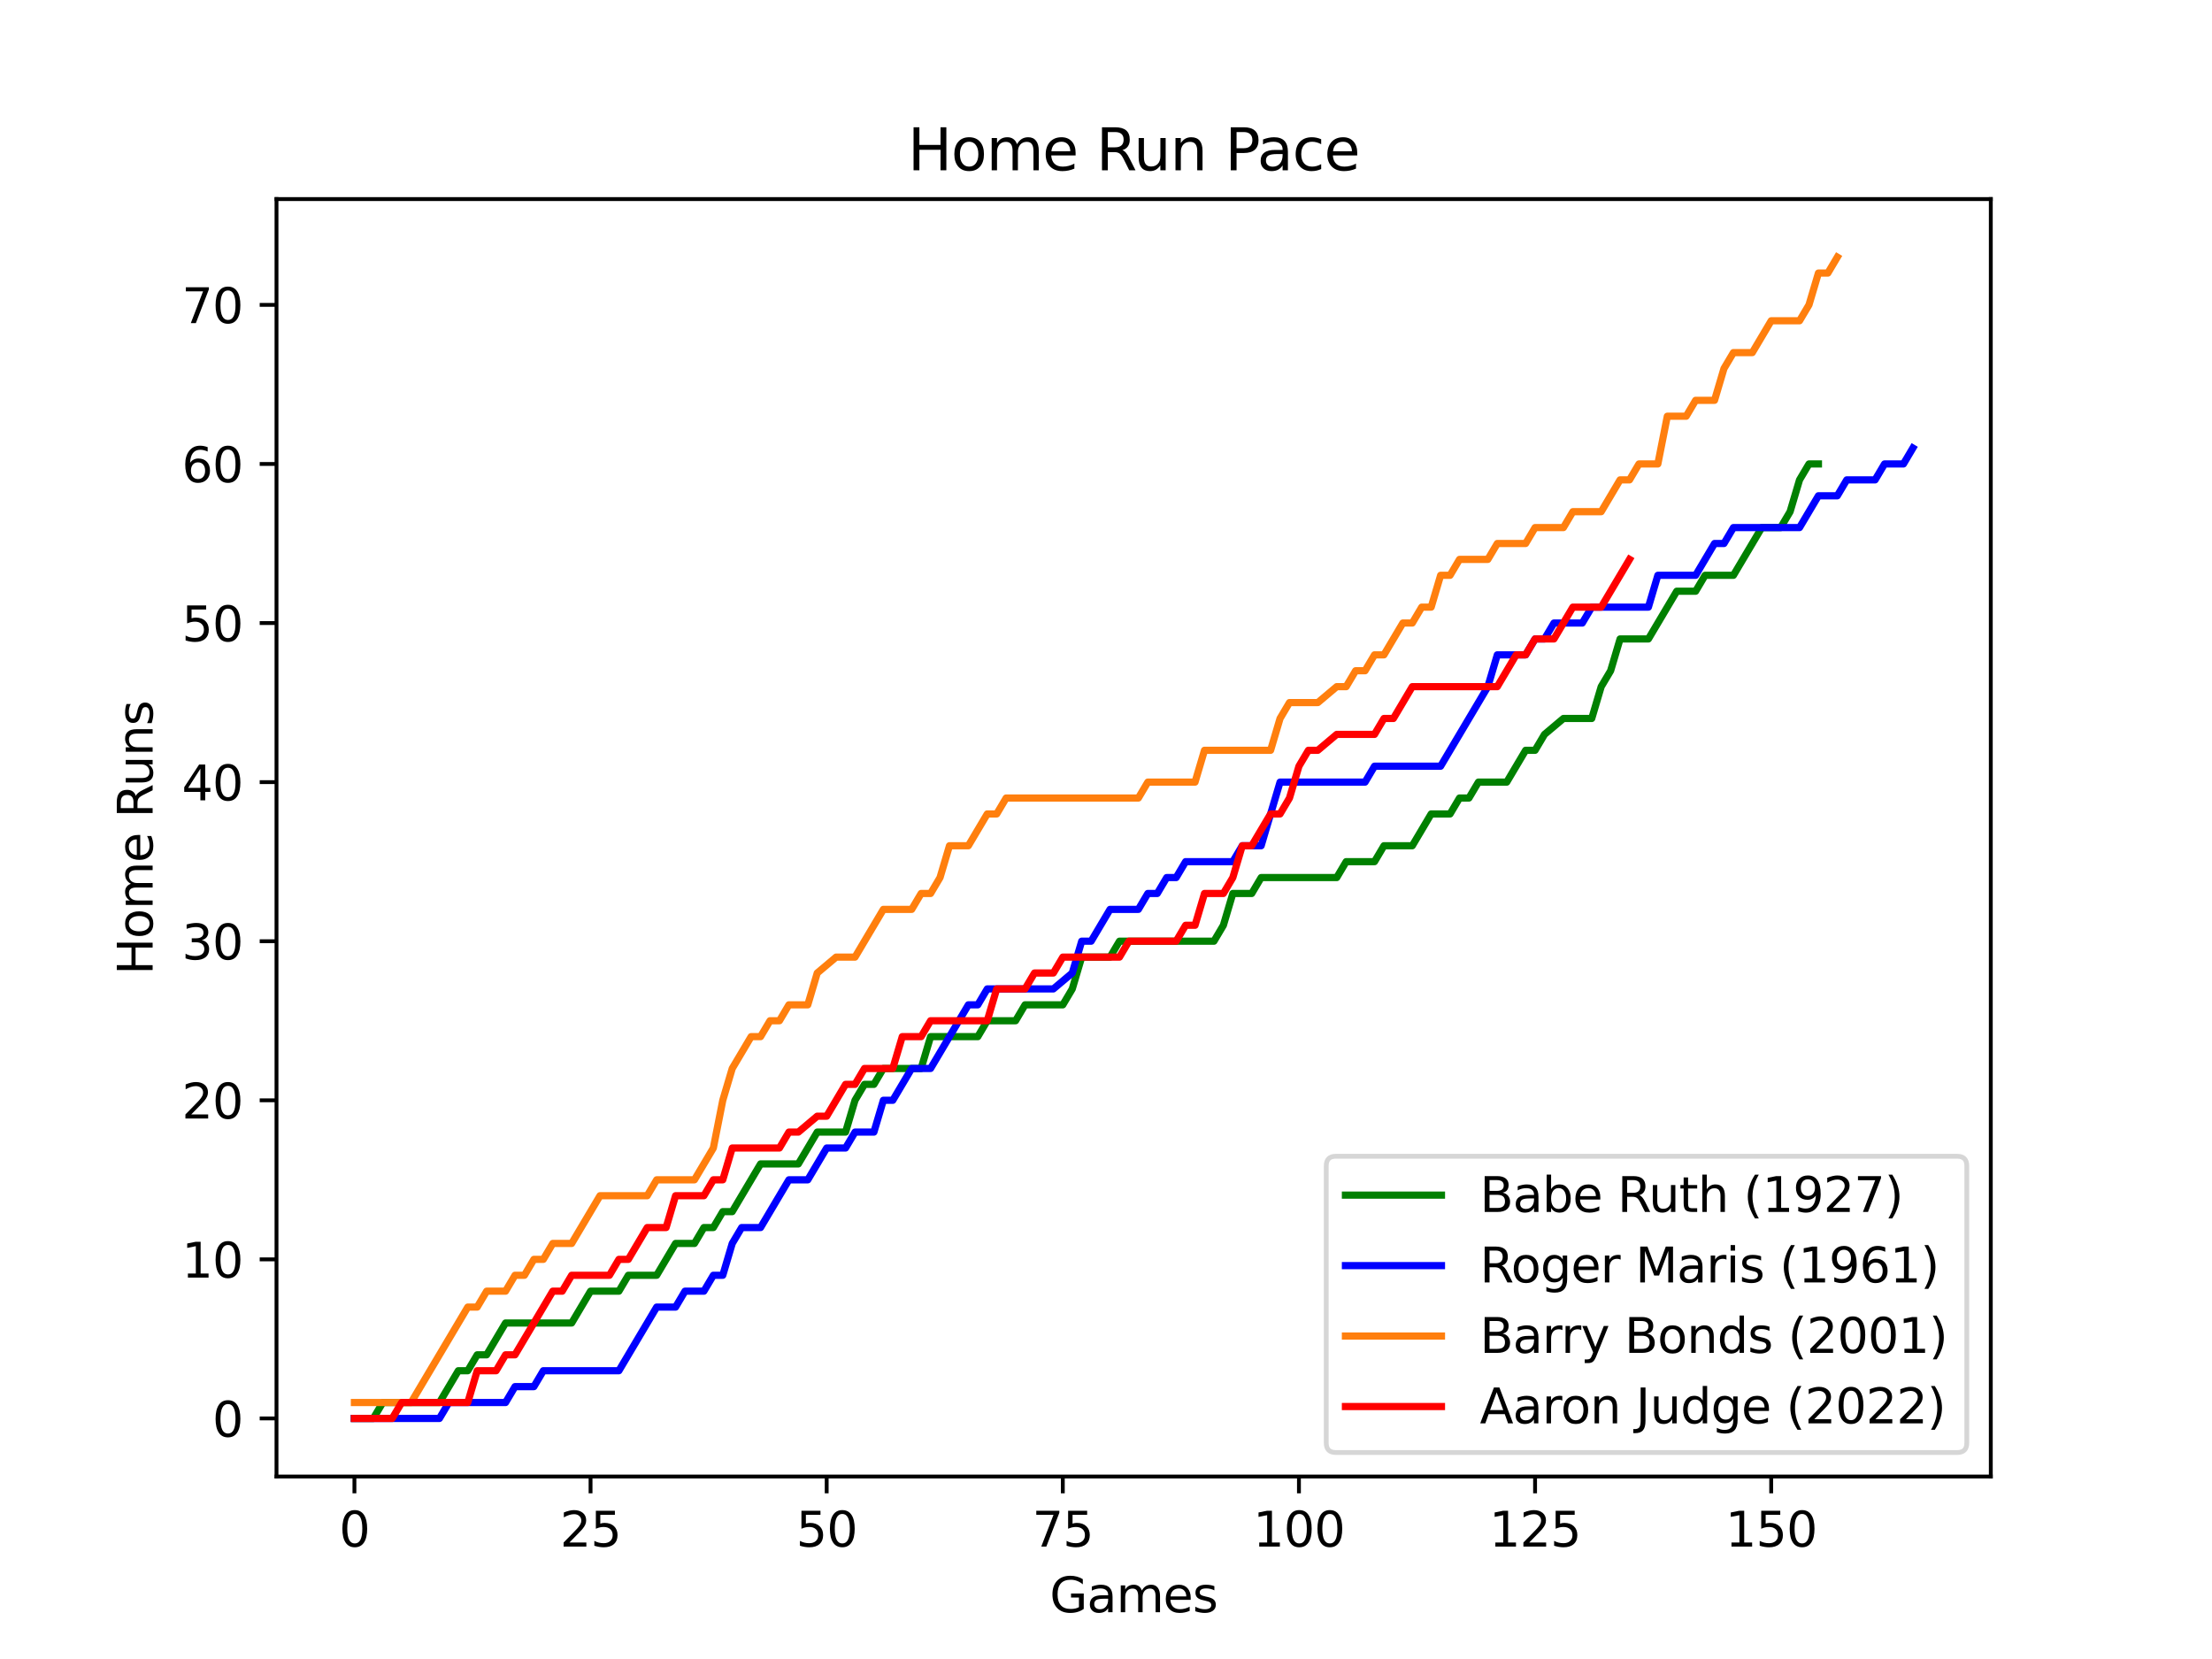 <?xml version="1.0" encoding="utf-8" standalone="no"?>
<!DOCTYPE svg PUBLIC "-//W3C//DTD SVG 1.1//EN"
  "http://www.w3.org/Graphics/SVG/1.1/DTD/svg11.dtd">
<svg xmlns:xlink="http://www.w3.org/1999/xlink" width="460.8pt" height="345.6pt" viewBox="0 0 460.8 345.6" xmlns="http://www.w3.org/2000/svg" version="1.1">
 <defs>
  <style type="text/css">*{stroke-linejoin: round; stroke-linecap: butt}</style>
 </defs>
 <g id="figure_1">
  <g id="patch_1">
   <path d="M 0 345.6 
L 460.8 345.6 
L 460.8 0 
L 0 0 
z
" style="fill: #ffffff"/>
  </g>
  <g id="axes_1">
   <g id="patch_2">
    <path d="M 57.6 307.584 
L 414.72 307.584 
L 414.72 41.472 
L 57.6 41.472 
z
" style="fill: #ffffff"/>
   </g>
   <g id="matplotlib.axis_1">
    <g id="xtick_1">
     <g id="line2d_1">
      <defs>
       <path id="m7ba1f30496" d="M 0 0 
L 0 3.5 
" style="stroke: #000000; stroke-width: 0.8"/>
      </defs>
      <g>
       <use xlink:href="#m7ba1f30496" x="73.833" y="307.584" style="stroke: #000000; stroke-width: 0.8"/>
      </g>
     </g>
     <g id="text_1">
      <!-- 0 -->
      <g transform="translate(70.651 322.182)scale(0.1 -0.1)">
       <defs>
        <path id="DejaVuSans-30" d="M 2034 4250 
Q 1547 4250 1301 3770 
Q 1056 3291 1056 2328 
Q 1056 1369 1301 889 
Q 1547 409 2034 409 
Q 2525 409 2770 889 
Q 3016 1369 3016 2328 
Q 3016 3291 2770 3770 
Q 2525 4250 2034 4250 
z
M 2034 4750 
Q 2819 4750 3233 4129 
Q 3647 3509 3647 2328 
Q 3647 1150 3233 529 
Q 2819 -91 2034 -91 
Q 1250 -91 836 529 
Q 422 1150 422 2328 
Q 422 3509 836 4129 
Q 1250 4750 2034 4750 
z
" transform="scale(0.016)"/>
       </defs>
       <use xlink:href="#DejaVuSans-30"/>
      </g>
     </g>
    </g>
    <g id="xtick_2">
     <g id="line2d_2">
      <g>
       <use xlink:href="#m7ba1f30496" x="123.023" y="307.584" style="stroke: #000000; stroke-width: 0.8"/>
      </g>
     </g>
     <g id="text_2">
      <!-- 25 -->
      <g transform="translate(116.66 322.182)scale(0.1 -0.1)">
       <defs>
        <path id="DejaVuSans-32" d="M 1228 531 
L 3431 531 
L 3431 0 
L 469 0 
L 469 531 
Q 828 903 1448 1529 
Q 2069 2156 2228 2338 
Q 2531 2678 2651 2914 
Q 2772 3150 2772 3378 
Q 2772 3750 2511 3984 
Q 2250 4219 1831 4219 
Q 1534 4219 1204 4116 
Q 875 4013 500 3803 
L 500 4441 
Q 881 4594 1212 4672 
Q 1544 4750 1819 4750 
Q 2544 4750 2975 4387 
Q 3406 4025 3406 3419 
Q 3406 3131 3298 2873 
Q 3191 2616 2906 2266 
Q 2828 2175 2409 1742 
Q 1991 1309 1228 531 
z
" transform="scale(0.016)"/>
        <path id="DejaVuSans-35" d="M 691 4666 
L 3169 4666 
L 3169 4134 
L 1269 4134 
L 1269 2991 
Q 1406 3038 1543 3061 
Q 1681 3084 1819 3084 
Q 2600 3084 3056 2656 
Q 3513 2228 3513 1497 
Q 3513 744 3044 326 
Q 2575 -91 1722 -91 
Q 1428 -91 1123 -41 
Q 819 9 494 109 
L 494 744 
Q 775 591 1075 516 
Q 1375 441 1709 441 
Q 2250 441 2565 725 
Q 2881 1009 2881 1497 
Q 2881 1984 2565 2268 
Q 2250 2553 1709 2553 
Q 1456 2553 1204 2497 
Q 953 2441 691 2322 
L 691 4666 
z
" transform="scale(0.016)"/>
       </defs>
       <use xlink:href="#DejaVuSans-32"/>
       <use xlink:href="#DejaVuSans-35" x="63.623"/>
      </g>
     </g>
    </g>
    <g id="xtick_3">
     <g id="line2d_3">
      <g>
       <use xlink:href="#m7ba1f30496" x="172.213" y="307.584" style="stroke: #000000; stroke-width: 0.8"/>
      </g>
     </g>
     <g id="text_3">
      <!-- 50 -->
      <g transform="translate(165.85 322.182)scale(0.1 -0.1)">
       <use xlink:href="#DejaVuSans-35"/>
       <use xlink:href="#DejaVuSans-30" x="63.623"/>
      </g>
     </g>
    </g>
    <g id="xtick_4">
     <g id="line2d_4">
      <g>
       <use xlink:href="#m7ba1f30496" x="221.403" y="307.584" style="stroke: #000000; stroke-width: 0.8"/>
      </g>
     </g>
     <g id="text_4">
      <!-- 75 -->
      <g transform="translate(215.04 322.182)scale(0.1 -0.1)">
       <defs>
        <path id="DejaVuSans-37" d="M 525 4666 
L 3525 4666 
L 3525 4397 
L 1831 0 
L 1172 0 
L 2766 4134 
L 525 4134 
L 525 4666 
z
" transform="scale(0.016)"/>
       </defs>
       <use xlink:href="#DejaVuSans-37"/>
       <use xlink:href="#DejaVuSans-35" x="63.623"/>
      </g>
     </g>
    </g>
    <g id="xtick_5">
     <g id="line2d_5">
      <g>
       <use xlink:href="#m7ba1f30496" x="270.593" y="307.584" style="stroke: #000000; stroke-width: 0.8"/>
      </g>
     </g>
     <g id="text_5">
      <!-- 100 -->
      <g transform="translate(261.049 322.182)scale(0.1 -0.1)">
       <defs>
        <path id="DejaVuSans-31" d="M 794 531 
L 1825 531 
L 1825 4091 
L 703 3866 
L 703 4441 
L 1819 4666 
L 2450 4666 
L 2450 531 
L 3481 531 
L 3481 0 
L 794 0 
L 794 531 
z
" transform="scale(0.016)"/>
       </defs>
       <use xlink:href="#DejaVuSans-31"/>
       <use xlink:href="#DejaVuSans-30" x="63.623"/>
       <use xlink:href="#DejaVuSans-30" x="127.246"/>
      </g>
     </g>
    </g>
    <g id="xtick_6">
     <g id="line2d_6">
      <g>
       <use xlink:href="#m7ba1f30496" x="319.783" y="307.584" style="stroke: #000000; stroke-width: 0.8"/>
      </g>
     </g>
     <g id="text_6">
      <!-- 125 -->
      <g transform="translate(310.239 322.182)scale(0.1 -0.1)">
       <use xlink:href="#DejaVuSans-31"/>
       <use xlink:href="#DejaVuSans-32" x="63.623"/>
       <use xlink:href="#DejaVuSans-35" x="127.246"/>
      </g>
     </g>
    </g>
    <g id="xtick_7">
     <g id="line2d_7">
      <g>
       <use xlink:href="#m7ba1f30496" x="368.973" y="307.584" style="stroke: #000000; stroke-width: 0.8"/>
      </g>
     </g>
     <g id="text_7">
      <!-- 150 -->
      <g transform="translate(359.429 322.182)scale(0.1 -0.1)">
       <use xlink:href="#DejaVuSans-31"/>
       <use xlink:href="#DejaVuSans-35" x="63.623"/>
       <use xlink:href="#DejaVuSans-30" x="127.246"/>
      </g>
     </g>
    </g>
    <g id="text_8">
     <!-- Games -->
     <g transform="translate(218.67 335.861)scale(0.1 -0.1)">
      <defs>
       <path id="DejaVuSans-47" d="M 3809 666 
L 3809 1919 
L 2778 1919 
L 2778 2438 
L 4434 2438 
L 4434 434 
Q 4069 175 3628 42 
Q 3188 -91 2688 -91 
Q 1594 -91 976 548 
Q 359 1188 359 2328 
Q 359 3472 976 4111 
Q 1594 4750 2688 4750 
Q 3144 4750 3555 4637 
Q 3966 4525 4313 4306 
L 4313 3634 
Q 3963 3931 3569 4081 
Q 3175 4231 2741 4231 
Q 1884 4231 1454 3753 
Q 1025 3275 1025 2328 
Q 1025 1384 1454 906 
Q 1884 428 2741 428 
Q 3075 428 3337 486 
Q 3600 544 3809 666 
z
" transform="scale(0.016)"/>
       <path id="DejaVuSans-61" d="M 2194 1759 
Q 1497 1759 1228 1600 
Q 959 1441 959 1056 
Q 959 750 1161 570 
Q 1363 391 1709 391 
Q 2188 391 2477 730 
Q 2766 1069 2766 1631 
L 2766 1759 
L 2194 1759 
z
M 3341 1997 
L 3341 0 
L 2766 0 
L 2766 531 
Q 2569 213 2275 61 
Q 1981 -91 1556 -91 
Q 1019 -91 701 211 
Q 384 513 384 1019 
Q 384 1609 779 1909 
Q 1175 2209 1959 2209 
L 2766 2209 
L 2766 2266 
Q 2766 2663 2505 2880 
Q 2244 3097 1772 3097 
Q 1472 3097 1187 3025 
Q 903 2953 641 2809 
L 641 3341 
Q 956 3463 1253 3523 
Q 1550 3584 1831 3584 
Q 2591 3584 2966 3190 
Q 3341 2797 3341 1997 
z
" transform="scale(0.016)"/>
       <path id="DejaVuSans-6d" d="M 3328 2828 
Q 3544 3216 3844 3400 
Q 4144 3584 4550 3584 
Q 5097 3584 5394 3201 
Q 5691 2819 5691 2113 
L 5691 0 
L 5113 0 
L 5113 2094 
Q 5113 2597 4934 2840 
Q 4756 3084 4391 3084 
Q 3944 3084 3684 2787 
Q 3425 2491 3425 1978 
L 3425 0 
L 2847 0 
L 2847 2094 
Q 2847 2600 2669 2842 
Q 2491 3084 2119 3084 
Q 1678 3084 1418 2786 
Q 1159 2488 1159 1978 
L 1159 0 
L 581 0 
L 581 3500 
L 1159 3500 
L 1159 2956 
Q 1356 3278 1631 3431 
Q 1906 3584 2284 3584 
Q 2666 3584 2933 3390 
Q 3200 3197 3328 2828 
z
" transform="scale(0.016)"/>
       <path id="DejaVuSans-65" d="M 3597 1894 
L 3597 1613 
L 953 1613 
Q 991 1019 1311 708 
Q 1631 397 2203 397 
Q 2534 397 2845 478 
Q 3156 559 3463 722 
L 3463 178 
Q 3153 47 2828 -22 
Q 2503 -91 2169 -91 
Q 1331 -91 842 396 
Q 353 884 353 1716 
Q 353 2575 817 3079 
Q 1281 3584 2069 3584 
Q 2775 3584 3186 3129 
Q 3597 2675 3597 1894 
z
M 3022 2063 
Q 3016 2534 2758 2815 
Q 2500 3097 2075 3097 
Q 1594 3097 1305 2825 
Q 1016 2553 972 2059 
L 3022 2063 
z
" transform="scale(0.016)"/>
       <path id="DejaVuSans-73" d="M 2834 3397 
L 2834 2853 
Q 2591 2978 2328 3040 
Q 2066 3103 1784 3103 
Q 1356 3103 1142 2972 
Q 928 2841 928 2578 
Q 928 2378 1081 2264 
Q 1234 2150 1697 2047 
L 1894 2003 
Q 2506 1872 2764 1633 
Q 3022 1394 3022 966 
Q 3022 478 2636 193 
Q 2250 -91 1575 -91 
Q 1294 -91 989 -36 
Q 684 19 347 128 
L 347 722 
Q 666 556 975 473 
Q 1284 391 1588 391 
Q 1994 391 2212 530 
Q 2431 669 2431 922 
Q 2431 1156 2273 1281 
Q 2116 1406 1581 1522 
L 1381 1569 
Q 847 1681 609 1914 
Q 372 2147 372 2553 
Q 372 3047 722 3315 
Q 1072 3584 1716 3584 
Q 2034 3584 2315 3537 
Q 2597 3491 2834 3397 
z
" transform="scale(0.016)"/>
      </defs>
      <use xlink:href="#DejaVuSans-47"/>
      <use xlink:href="#DejaVuSans-61" x="77.49"/>
      <use xlink:href="#DejaVuSans-6d" x="138.77"/>
      <use xlink:href="#DejaVuSans-65" x="236.182"/>
      <use xlink:href="#DejaVuSans-73" x="297.705"/>
     </g>
    </g>
   </g>
   <g id="matplotlib.axis_2">
    <g id="ytick_1">
     <g id="line2d_8">
      <defs>
       <path id="mb908c23b7a" d="M 0 0 
L -3.5 0 
" style="stroke: #000000; stroke-width: 0.8"/>
      </defs>
      <g>
       <use xlink:href="#mb908c23b7a" x="57.6" y="295.488" style="stroke: #000000; stroke-width: 0.8"/>
      </g>
     </g>
     <g id="text_9">
      <!-- 0 -->
      <g transform="translate(44.237 299.287)scale(0.1 -0.1)">
       <use xlink:href="#DejaVuSans-30"/>
      </g>
     </g>
    </g>
    <g id="ytick_2">
     <g id="line2d_9">
      <g>
       <use xlink:href="#mb908c23b7a" x="57.6" y="262.348" style="stroke: #000000; stroke-width: 0.8"/>
      </g>
     </g>
     <g id="text_10">
      <!-- 10 -->
      <g transform="translate(37.875 266.147)scale(0.1 -0.1)">
       <use xlink:href="#DejaVuSans-31"/>
       <use xlink:href="#DejaVuSans-30" x="63.623"/>
      </g>
     </g>
    </g>
    <g id="ytick_3">
     <g id="line2d_10">
      <g>
       <use xlink:href="#mb908c23b7a" x="57.6" y="229.209" style="stroke: #000000; stroke-width: 0.8"/>
      </g>
     </g>
     <g id="text_11">
      <!-- 20 -->
      <g transform="translate(37.875 233.008)scale(0.1 -0.1)">
       <use xlink:href="#DejaVuSans-32"/>
       <use xlink:href="#DejaVuSans-30" x="63.623"/>
      </g>
     </g>
    </g>
    <g id="ytick_4">
     <g id="line2d_11">
      <g>
       <use xlink:href="#mb908c23b7a" x="57.6" y="196.069" style="stroke: #000000; stroke-width: 0.8"/>
      </g>
     </g>
     <g id="text_12">
      <!-- 30 -->
      <g transform="translate(37.875 199.868)scale(0.1 -0.1)">
       <defs>
        <path id="DejaVuSans-33" d="M 2597 2516 
Q 3050 2419 3304 2112 
Q 3559 1806 3559 1356 
Q 3559 666 3084 287 
Q 2609 -91 1734 -91 
Q 1441 -91 1130 -33 
Q 819 25 488 141 
L 488 750 
Q 750 597 1062 519 
Q 1375 441 1716 441 
Q 2309 441 2620 675 
Q 2931 909 2931 1356 
Q 2931 1769 2642 2001 
Q 2353 2234 1838 2234 
L 1294 2234 
L 1294 2753 
L 1863 2753 
Q 2328 2753 2575 2939 
Q 2822 3125 2822 3475 
Q 2822 3834 2567 4026 
Q 2313 4219 1838 4219 
Q 1578 4219 1281 4162 
Q 984 4106 628 3988 
L 628 4550 
Q 988 4650 1302 4700 
Q 1616 4750 1894 4750 
Q 2613 4750 3031 4423 
Q 3450 4097 3450 3541 
Q 3450 3153 3228 2886 
Q 3006 2619 2597 2516 
z
" transform="scale(0.016)"/>
       </defs>
       <use xlink:href="#DejaVuSans-33"/>
       <use xlink:href="#DejaVuSans-30" x="63.623"/>
      </g>
     </g>
    </g>
    <g id="ytick_5">
     <g id="line2d_12">
      <g>
       <use xlink:href="#mb908c23b7a" x="57.6" y="162.929" style="stroke: #000000; stroke-width: 0.8"/>
      </g>
     </g>
     <g id="text_13">
      <!-- 40 -->
      <g transform="translate(37.875 166.728)scale(0.1 -0.1)">
       <defs>
        <path id="DejaVuSans-34" d="M 2419 4116 
L 825 1625 
L 2419 1625 
L 2419 4116 
z
M 2253 4666 
L 3047 4666 
L 3047 1625 
L 3713 1625 
L 3713 1100 
L 3047 1100 
L 3047 0 
L 2419 0 
L 2419 1100 
L 313 1100 
L 313 1709 
L 2253 4666 
z
" transform="scale(0.016)"/>
       </defs>
       <use xlink:href="#DejaVuSans-34"/>
       <use xlink:href="#DejaVuSans-30" x="63.623"/>
      </g>
     </g>
    </g>
    <g id="ytick_6">
     <g id="line2d_13">
      <g>
       <use xlink:href="#mb908c23b7a" x="57.6" y="129.789" style="stroke: #000000; stroke-width: 0.8"/>
      </g>
     </g>
     <g id="text_14">
      <!-- 50 -->
      <g transform="translate(37.875 133.589)scale(0.1 -0.1)">
       <use xlink:href="#DejaVuSans-35"/>
       <use xlink:href="#DejaVuSans-30" x="63.623"/>
      </g>
     </g>
    </g>
    <g id="ytick_7">
     <g id="line2d_14">
      <g>
       <use xlink:href="#mb908c23b7a" x="57.6" y="96.65" style="stroke: #000000; stroke-width: 0.8"/>
      </g>
     </g>
     <g id="text_15">
      <!-- 60 -->
      <g transform="translate(37.875 100.449)scale(0.1 -0.1)">
       <defs>
        <path id="DejaVuSans-36" d="M 2113 2584 
Q 1688 2584 1439 2293 
Q 1191 2003 1191 1497 
Q 1191 994 1439 701 
Q 1688 409 2113 409 
Q 2538 409 2786 701 
Q 3034 994 3034 1497 
Q 3034 2003 2786 2293 
Q 2538 2584 2113 2584 
z
M 3366 4563 
L 3366 3988 
Q 3128 4100 2886 4159 
Q 2644 4219 2406 4219 
Q 1781 4219 1451 3797 
Q 1122 3375 1075 2522 
Q 1259 2794 1537 2939 
Q 1816 3084 2150 3084 
Q 2853 3084 3261 2657 
Q 3669 2231 3669 1497 
Q 3669 778 3244 343 
Q 2819 -91 2113 -91 
Q 1303 -91 875 529 
Q 447 1150 447 2328 
Q 447 3434 972 4092 
Q 1497 4750 2381 4750 
Q 2619 4750 2861 4703 
Q 3103 4656 3366 4563 
z
" transform="scale(0.016)"/>
       </defs>
       <use xlink:href="#DejaVuSans-36"/>
       <use xlink:href="#DejaVuSans-30" x="63.623"/>
      </g>
     </g>
    </g>
    <g id="ytick_8">
     <g id="line2d_15">
      <g>
       <use xlink:href="#mb908c23b7a" x="57.6" y="63.51" style="stroke: #000000; stroke-width: 0.8"/>
      </g>
     </g>
     <g id="text_16">
      <!-- 70 -->
      <g transform="translate(37.875 67.309)scale(0.1 -0.1)">
       <use xlink:href="#DejaVuSans-37"/>
       <use xlink:href="#DejaVuSans-30" x="63.623"/>
      </g>
     </g>
    </g>
    <g id="text_17">
     <!-- Home Runs -->
     <g transform="translate(31.795 203.075)rotate(-90)scale(0.1 -0.1)">
      <defs>
       <path id="DejaVuSans-48" d="M 628 4666 
L 1259 4666 
L 1259 2753 
L 3553 2753 
L 3553 4666 
L 4184 4666 
L 4184 0 
L 3553 0 
L 3553 2222 
L 1259 2222 
L 1259 0 
L 628 0 
L 628 4666 
z
" transform="scale(0.016)"/>
       <path id="DejaVuSans-6f" d="M 1959 3097 
Q 1497 3097 1228 2736 
Q 959 2375 959 1747 
Q 959 1119 1226 758 
Q 1494 397 1959 397 
Q 2419 397 2687 759 
Q 2956 1122 2956 1747 
Q 2956 2369 2687 2733 
Q 2419 3097 1959 3097 
z
M 1959 3584 
Q 2709 3584 3137 3096 
Q 3566 2609 3566 1747 
Q 3566 888 3137 398 
Q 2709 -91 1959 -91 
Q 1206 -91 779 398 
Q 353 888 353 1747 
Q 353 2609 779 3096 
Q 1206 3584 1959 3584 
z
" transform="scale(0.016)"/>
       <path id="DejaVuSans-20" transform="scale(0.016)"/>
       <path id="DejaVuSans-52" d="M 2841 2188 
Q 3044 2119 3236 1894 
Q 3428 1669 3622 1275 
L 4263 0 
L 3584 0 
L 2988 1197 
Q 2756 1666 2539 1819 
Q 2322 1972 1947 1972 
L 1259 1972 
L 1259 0 
L 628 0 
L 628 4666 
L 2053 4666 
Q 2853 4666 3247 4331 
Q 3641 3997 3641 3322 
Q 3641 2881 3436 2590 
Q 3231 2300 2841 2188 
z
M 1259 4147 
L 1259 2491 
L 2053 2491 
Q 2509 2491 2742 2702 
Q 2975 2913 2975 3322 
Q 2975 3731 2742 3939 
Q 2509 4147 2053 4147 
L 1259 4147 
z
" transform="scale(0.016)"/>
       <path id="DejaVuSans-75" d="M 544 1381 
L 544 3500 
L 1119 3500 
L 1119 1403 
Q 1119 906 1312 657 
Q 1506 409 1894 409 
Q 2359 409 2629 706 
Q 2900 1003 2900 1516 
L 2900 3500 
L 3475 3500 
L 3475 0 
L 2900 0 
L 2900 538 
Q 2691 219 2414 64 
Q 2138 -91 1772 -91 
Q 1169 -91 856 284 
Q 544 659 544 1381 
z
M 1991 3584 
L 1991 3584 
z
" transform="scale(0.016)"/>
       <path id="DejaVuSans-6e" d="M 3513 2113 
L 3513 0 
L 2938 0 
L 2938 2094 
Q 2938 2591 2744 2837 
Q 2550 3084 2163 3084 
Q 1697 3084 1428 2787 
Q 1159 2491 1159 1978 
L 1159 0 
L 581 0 
L 581 3500 
L 1159 3500 
L 1159 2956 
Q 1366 3272 1645 3428 
Q 1925 3584 2291 3584 
Q 2894 3584 3203 3211 
Q 3513 2838 3513 2113 
z
" transform="scale(0.016)"/>
      </defs>
      <use xlink:href="#DejaVuSans-48"/>
      <use xlink:href="#DejaVuSans-6f" x="75.195"/>
      <use xlink:href="#DejaVuSans-6d" x="136.377"/>
      <use xlink:href="#DejaVuSans-65" x="233.789"/>
      <use xlink:href="#DejaVuSans-20" x="295.312"/>
      <use xlink:href="#DejaVuSans-52" x="327.1"/>
      <use xlink:href="#DejaVuSans-75" x="392.082"/>
      <use xlink:href="#DejaVuSans-6e" x="455.461"/>
      <use xlink:href="#DejaVuSans-73" x="518.84"/>
     </g>
    </g>
   </g>
   <g id="line2d_16">
    <path d="M 73.833 295.488 
L 77.768 295.488 
L 79.736 292.174 
L 91.541 292.174 
L 95.476 285.546 
L 97.444 285.546 
L 99.412 282.232 
L 101.379 282.232 
L 105.314 275.604 
L 119.088 275.604 
L 123.023 268.976 
L 128.926 268.976 
L 130.893 265.662 
L 136.796 265.662 
L 140.731 259.034 
L 144.666 259.034 
L 146.634 255.72 
L 148.602 255.72 
L 150.569 252.406 
L 152.537 252.406 
L 158.44 242.464 
L 166.31 242.464 
L 170.245 235.836 
L 176.148 235.836 
L 178.116 229.209 
L 180.083 225.895 
L 182.051 225.895 
L 184.019 222.581 
L 191.889 222.581 
L 193.857 215.953 
L 203.695 215.953 
L 205.662 212.639 
L 211.565 212.639 
L 213.533 209.325 
L 221.403 209.325 
L 223.371 206.011 
L 225.338 199.383 
L 231.241 199.383 
L 233.209 196.069 
L 252.885 196.069 
L 254.852 192.755 
L 256.82 186.127 
L 260.755 186.127 
L 262.723 182.813 
L 278.463 182.813 
L 280.431 179.499 
L 286.334 179.499 
L 288.301 176.185 
L 294.204 176.185 
L 298.14 169.557 
L 302.075 169.557 
L 304.042 166.243 
L 306.01 166.243 
L 307.978 162.929 
L 313.88 162.929 
L 317.816 156.301 
L 319.783 156.301 
L 321.751 152.987 
L 325.686 149.673 
L 331.589 149.673 
L 333.556 143.045 
L 335.524 139.731 
L 337.492 133.103 
L 343.394 133.103 
L 349.297 123.161 
L 353.232 123.161 
L 355.2 119.847 
L 361.103 119.847 
L 367.006 109.906 
L 370.941 109.906 
L 372.908 106.592 
L 374.876 99.964 
L 376.844 96.65 
L 378.811 96.65 
L 378.811 96.65 
" clip-path="url(#pcd8450ba98)" style="fill: none; stroke: #008000; stroke-width: 1.5; stroke-linecap: square"/>
   </g>
   <g id="line2d_17">
    <path d="M 73.833 295.488 
L 91.541 295.488 
L 93.509 292.174 
L 105.314 292.174 
L 107.282 288.86 
L 111.217 288.86 
L 113.185 285.546 
L 128.926 285.546 
L 136.796 272.29 
L 140.731 272.29 
L 142.699 268.976 
L 146.634 268.976 
L 148.602 265.662 
L 150.569 265.662 
L 152.537 259.034 
L 154.504 255.72 
L 158.44 255.72 
L 164.342 245.778 
L 168.278 245.778 
L 172.213 239.15 
L 176.148 239.15 
L 178.116 235.836 
L 182.051 235.836 
L 184.019 229.209 
L 185.986 229.209 
L 189.921 222.581 
L 193.857 222.581 
L 201.727 209.325 
L 203.695 209.325 
L 205.662 206.011 
L 219.435 206.011 
L 223.371 202.697 
L 225.338 196.069 
L 227.306 196.069 
L 231.241 189.441 
L 237.144 189.441 
L 239.111 186.127 
L 241.079 186.127 
L 243.047 182.813 
L 245.014 182.813 
L 246.982 179.499 
L 256.82 179.499 
L 258.787 176.185 
L 262.723 176.185 
L 266.658 162.929 
L 284.366 162.929 
L 286.334 159.615 
L 300.107 159.615 
L 309.945 143.045 
L 311.913 136.417 
L 317.816 136.417 
L 319.783 133.103 
L 321.751 133.103 
L 323.718 129.789 
L 329.621 129.789 
L 331.589 126.475 
L 343.394 126.475 
L 345.362 119.847 
L 353.232 119.847 
L 357.168 113.22 
L 359.135 113.22 
L 361.103 109.906 
L 374.876 109.906 
L 378.811 103.278 
L 382.746 103.278 
L 384.714 99.964 
L 390.617 99.964 
L 392.584 96.65 
L 396.52 96.65 
L 398.487 93.336 
L 398.487 93.336 
" clip-path="url(#pcd8450ba98)" style="fill: none; stroke: #0000ff; stroke-width: 1.5; stroke-linecap: square"/>
   </g>
   <g id="line2d_18">
    <path d="M 73.833 292.174 
L 85.638 292.174 
L 97.444 272.29 
L 99.412 272.29 
L 101.379 268.976 
L 105.314 268.976 
L 107.282 265.662 
L 109.25 265.662 
L 111.217 262.348 
L 113.185 262.348 
L 115.152 259.034 
L 119.088 259.034 
L 124.99 249.092 
L 134.828 249.092 
L 136.796 245.778 
L 144.666 245.778 
L 148.602 239.15 
L 150.569 229.209 
L 152.537 222.581 
L 156.472 215.953 
L 158.44 215.953 
L 160.407 212.639 
L 162.375 212.639 
L 164.342 209.325 
L 168.278 209.325 
L 170.245 202.697 
L 174.18 199.383 
L 178.116 199.383 
L 184.019 189.441 
L 189.921 189.441 
L 191.889 186.127 
L 193.857 186.127 
L 195.824 182.813 
L 197.792 176.185 
L 201.727 176.185 
L 205.662 169.557 
L 207.63 169.557 
L 209.597 166.243 
L 237.144 166.243 
L 239.111 162.929 
L 248.949 162.929 
L 250.917 156.301 
L 264.69 156.301 
L 266.658 149.673 
L 268.625 146.359 
L 274.528 146.359 
L 278.463 143.045 
L 280.431 143.045 
L 282.399 139.731 
L 284.366 139.731 
L 286.334 136.417 
L 288.301 136.417 
L 292.237 129.789 
L 294.204 129.789 
L 296.172 126.475 
L 298.14 126.475 
L 300.107 119.847 
L 302.075 119.847 
L 304.042 116.533 
L 309.945 116.533 
L 311.913 113.22 
L 317.816 113.22 
L 319.783 109.906 
L 325.686 109.906 
L 327.654 106.592 
L 333.556 106.592 
L 337.492 99.964 
L 339.459 99.964 
L 341.427 96.65 
L 345.362 96.65 
L 347.33 86.708 
L 351.265 86.708 
L 353.232 83.394 
L 357.168 83.394 
L 359.135 76.766 
L 361.103 73.452 
L 365.038 73.452 
L 368.973 66.824 
L 374.876 66.824 
L 376.844 63.51 
L 378.811 56.882 
L 380.779 56.882 
L 382.746 53.568 
L 382.746 53.568 
" clip-path="url(#pcd8450ba98)" style="fill: none; stroke: #ff7f0e; stroke-width: 1.5; stroke-linecap: square"/>
   </g>
   <g id="line2d_19">
    <path d="M 73.833 295.488 
L 81.703 295.488 
L 83.671 292.174 
L 97.444 292.174 
L 99.412 285.546 
L 103.347 285.546 
L 105.314 282.232 
L 107.282 282.232 
L 115.152 268.976 
L 117.12 268.976 
L 119.088 265.662 
L 126.958 265.662 
L 128.926 262.348 
L 130.893 262.348 
L 134.828 255.72 
L 138.764 255.72 
L 140.731 249.092 
L 146.634 249.092 
L 148.602 245.778 
L 150.569 245.778 
L 152.537 239.15 
L 162.375 239.15 
L 164.342 235.836 
L 166.31 235.836 
L 170.245 232.523 
L 172.213 232.523 
L 176.148 225.895 
L 178.116 225.895 
L 180.083 222.581 
L 185.986 222.581 
L 187.954 215.953 
L 191.889 215.953 
L 193.857 212.639 
L 205.662 212.639 
L 207.63 206.011 
L 213.533 206.011 
L 215.5 202.697 
L 219.435 202.697 
L 221.403 199.383 
L 233.209 199.383 
L 235.176 196.069 
L 245.014 196.069 
L 246.982 192.755 
L 248.949 192.755 
L 250.917 186.127 
L 254.852 186.127 
L 256.82 182.813 
L 258.787 176.185 
L 260.755 176.185 
L 264.69 169.557 
L 266.658 169.557 
L 268.625 166.243 
L 270.593 159.615 
L 272.561 156.301 
L 274.528 156.301 
L 278.463 152.987 
L 286.334 152.987 
L 288.301 149.673 
L 290.269 149.673 
L 294.204 143.045 
L 311.913 143.045 
L 315.848 136.417 
L 317.816 136.417 
L 319.783 133.103 
L 323.718 133.103 
L 327.654 126.475 
L 333.556 126.475 
L 339.459 116.533 
L 339.459 116.533 
" clip-path="url(#pcd8450ba98)" style="fill: none; stroke: #ff0000; stroke-width: 1.5; stroke-linecap: square"/>
   </g>
   <g id="patch_3">
    <path d="M 57.6 307.584 
L 57.6 41.472 
" style="fill: none; stroke: #000000; stroke-width: 0.8; stroke-linejoin: miter; stroke-linecap: square"/>
   </g>
   <g id="patch_4">
    <path d="M 414.72 307.584 
L 414.72 41.472 
" style="fill: none; stroke: #000000; stroke-width: 0.8; stroke-linejoin: miter; stroke-linecap: square"/>
   </g>
   <g id="patch_5">
    <path d="M 57.6 307.584 
L 414.72 307.584 
" style="fill: none; stroke: #000000; stroke-width: 0.8; stroke-linejoin: miter; stroke-linecap: square"/>
   </g>
   <g id="patch_6">
    <path d="M 57.6 41.472 
L 414.72 41.472 
" style="fill: none; stroke: #000000; stroke-width: 0.8; stroke-linejoin: miter; stroke-linecap: square"/>
   </g>
   <g id="text_18">
    <!-- Home Run Pace -->
    <g transform="translate(189.107 35.472)scale(0.12 -0.12)">
     <defs>
      <path id="DejaVuSans-50" d="M 1259 4147 
L 1259 2394 
L 2053 2394 
Q 2494 2394 2734 2622 
Q 2975 2850 2975 3272 
Q 2975 3691 2734 3919 
Q 2494 4147 2053 4147 
L 1259 4147 
z
M 628 4666 
L 2053 4666 
Q 2838 4666 3239 4311 
Q 3641 3956 3641 3272 
Q 3641 2581 3239 2228 
Q 2838 1875 2053 1875 
L 1259 1875 
L 1259 0 
L 628 0 
L 628 4666 
z
" transform="scale(0.016)"/>
      <path id="DejaVuSans-63" d="M 3122 3366 
L 3122 2828 
Q 2878 2963 2633 3030 
Q 2388 3097 2138 3097 
Q 1578 3097 1268 2742 
Q 959 2388 959 1747 
Q 959 1106 1268 751 
Q 1578 397 2138 397 
Q 2388 397 2633 464 
Q 2878 531 3122 666 
L 3122 134 
Q 2881 22 2623 -34 
Q 2366 -91 2075 -91 
Q 1284 -91 818 406 
Q 353 903 353 1747 
Q 353 2603 823 3093 
Q 1294 3584 2113 3584 
Q 2378 3584 2631 3529 
Q 2884 3475 3122 3366 
z
" transform="scale(0.016)"/>
     </defs>
     <use xlink:href="#DejaVuSans-48"/>
     <use xlink:href="#DejaVuSans-6f" x="75.195"/>
     <use xlink:href="#DejaVuSans-6d" x="136.377"/>
     <use xlink:href="#DejaVuSans-65" x="233.789"/>
     <use xlink:href="#DejaVuSans-20" x="295.312"/>
     <use xlink:href="#DejaVuSans-52" x="327.1"/>
     <use xlink:href="#DejaVuSans-75" x="392.082"/>
     <use xlink:href="#DejaVuSans-6e" x="455.461"/>
     <use xlink:href="#DejaVuSans-20" x="518.84"/>
     <use xlink:href="#DejaVuSans-50" x="550.627"/>
     <use xlink:href="#DejaVuSans-61" x="606.43"/>
     <use xlink:href="#DejaVuSans-63" x="667.709"/>
     <use xlink:href="#DejaVuSans-65" x="722.689"/>
    </g>
   </g>
   <g id="legend_1">
    <g id="patch_7">
     <path d="M 278.281 302.584 
L 407.72 302.584 
Q 409.72 302.584 409.72 300.584 
L 409.72 242.871 
Q 409.72 240.871 407.72 240.871 
L 278.281 240.871 
Q 276.281 240.871 276.281 242.871 
L 276.281 300.584 
Q 276.281 302.584 278.281 302.584 
z
" style="fill: #ffffff; opacity: 0.8; stroke: #cccccc; stroke-linejoin: miter"/>
    </g>
    <g id="line2d_20">
     <path d="M 280.281 248.97 
L 290.281 248.97 
L 300.281 248.97 
" style="fill: none; stroke: #008000; stroke-width: 1.5; stroke-linecap: square"/>
    </g>
    <g id="text_19">
     <!-- Babe Ruth (1927) -->
     <g transform="translate(308.281 252.47)scale(0.1 -0.1)">
      <defs>
       <path id="DejaVuSans-42" d="M 1259 2228 
L 1259 519 
L 2272 519 
Q 2781 519 3026 730 
Q 3272 941 3272 1375 
Q 3272 1813 3026 2020 
Q 2781 2228 2272 2228 
L 1259 2228 
z
M 1259 4147 
L 1259 2741 
L 2194 2741 
Q 2656 2741 2882 2914 
Q 3109 3088 3109 3444 
Q 3109 3797 2882 3972 
Q 2656 4147 2194 4147 
L 1259 4147 
z
M 628 4666 
L 2241 4666 
Q 2963 4666 3353 4366 
Q 3744 4066 3744 3513 
Q 3744 3084 3544 2831 
Q 3344 2578 2956 2516 
Q 3422 2416 3680 2098 
Q 3938 1781 3938 1306 
Q 3938 681 3513 340 
Q 3088 0 2303 0 
L 628 0 
L 628 4666 
z
" transform="scale(0.016)"/>
       <path id="DejaVuSans-62" d="M 3116 1747 
Q 3116 2381 2855 2742 
Q 2594 3103 2138 3103 
Q 1681 3103 1420 2742 
Q 1159 2381 1159 1747 
Q 1159 1113 1420 752 
Q 1681 391 2138 391 
Q 2594 391 2855 752 
Q 3116 1113 3116 1747 
z
M 1159 2969 
Q 1341 3281 1617 3432 
Q 1894 3584 2278 3584 
Q 2916 3584 3314 3078 
Q 3713 2572 3713 1747 
Q 3713 922 3314 415 
Q 2916 -91 2278 -91 
Q 1894 -91 1617 61 
Q 1341 213 1159 525 
L 1159 0 
L 581 0 
L 581 4863 
L 1159 4863 
L 1159 2969 
z
" transform="scale(0.016)"/>
       <path id="DejaVuSans-74" d="M 1172 4494 
L 1172 3500 
L 2356 3500 
L 2356 3053 
L 1172 3053 
L 1172 1153 
Q 1172 725 1289 603 
Q 1406 481 1766 481 
L 2356 481 
L 2356 0 
L 1766 0 
Q 1100 0 847 248 
Q 594 497 594 1153 
L 594 3053 
L 172 3053 
L 172 3500 
L 594 3500 
L 594 4494 
L 1172 4494 
z
" transform="scale(0.016)"/>
       <path id="DejaVuSans-68" d="M 3513 2113 
L 3513 0 
L 2938 0 
L 2938 2094 
Q 2938 2591 2744 2837 
Q 2550 3084 2163 3084 
Q 1697 3084 1428 2787 
Q 1159 2491 1159 1978 
L 1159 0 
L 581 0 
L 581 4863 
L 1159 4863 
L 1159 2956 
Q 1366 3272 1645 3428 
Q 1925 3584 2291 3584 
Q 2894 3584 3203 3211 
Q 3513 2838 3513 2113 
z
" transform="scale(0.016)"/>
       <path id="DejaVuSans-28" d="M 1984 4856 
Q 1566 4138 1362 3434 
Q 1159 2731 1159 2009 
Q 1159 1288 1364 580 
Q 1569 -128 1984 -844 
L 1484 -844 
Q 1016 -109 783 600 
Q 550 1309 550 2009 
Q 550 2706 781 3412 
Q 1013 4119 1484 4856 
L 1984 4856 
z
" transform="scale(0.016)"/>
       <path id="DejaVuSans-39" d="M 703 97 
L 703 672 
Q 941 559 1184 500 
Q 1428 441 1663 441 
Q 2288 441 2617 861 
Q 2947 1281 2994 2138 
Q 2813 1869 2534 1725 
Q 2256 1581 1919 1581 
Q 1219 1581 811 2004 
Q 403 2428 403 3163 
Q 403 3881 828 4315 
Q 1253 4750 1959 4750 
Q 2769 4750 3195 4129 
Q 3622 3509 3622 2328 
Q 3622 1225 3098 567 
Q 2575 -91 1691 -91 
Q 1453 -91 1209 -44 
Q 966 3 703 97 
z
M 1959 2075 
Q 2384 2075 2632 2365 
Q 2881 2656 2881 3163 
Q 2881 3666 2632 3958 
Q 2384 4250 1959 4250 
Q 1534 4250 1286 3958 
Q 1038 3666 1038 3163 
Q 1038 2656 1286 2365 
Q 1534 2075 1959 2075 
z
" transform="scale(0.016)"/>
       <path id="DejaVuSans-29" d="M 513 4856 
L 1013 4856 
Q 1481 4119 1714 3412 
Q 1947 2706 1947 2009 
Q 1947 1309 1714 600 
Q 1481 -109 1013 -844 
L 513 -844 
Q 928 -128 1133 580 
Q 1338 1288 1338 2009 
Q 1338 2731 1133 3434 
Q 928 4138 513 4856 
z
" transform="scale(0.016)"/>
      </defs>
      <use xlink:href="#DejaVuSans-42"/>
      <use xlink:href="#DejaVuSans-61" x="68.604"/>
      <use xlink:href="#DejaVuSans-62" x="129.883"/>
      <use xlink:href="#DejaVuSans-65" x="193.359"/>
      <use xlink:href="#DejaVuSans-20" x="254.883"/>
      <use xlink:href="#DejaVuSans-52" x="286.67"/>
      <use xlink:href="#DejaVuSans-75" x="351.652"/>
      <use xlink:href="#DejaVuSans-74" x="415.031"/>
      <use xlink:href="#DejaVuSans-68" x="454.24"/>
      <use xlink:href="#DejaVuSans-20" x="517.619"/>
      <use xlink:href="#DejaVuSans-28" x="549.406"/>
      <use xlink:href="#DejaVuSans-31" x="588.42"/>
      <use xlink:href="#DejaVuSans-39" x="652.043"/>
      <use xlink:href="#DejaVuSans-32" x="715.666"/>
      <use xlink:href="#DejaVuSans-37" x="779.289"/>
      <use xlink:href="#DejaVuSans-29" x="842.912"/>
     </g>
    </g>
    <g id="line2d_21">
     <path d="M 280.281 263.648 
L 290.281 263.648 
L 300.281 263.648 
" style="fill: none; stroke: #0000ff; stroke-width: 1.5; stroke-linecap: square"/>
    </g>
    <g id="text_20">
     <!-- Roger Maris (1961) -->
     <g transform="translate(308.281 267.148)scale(0.1 -0.1)">
      <defs>
       <path id="DejaVuSans-67" d="M 2906 1791 
Q 2906 2416 2648 2759 
Q 2391 3103 1925 3103 
Q 1463 3103 1205 2759 
Q 947 2416 947 1791 
Q 947 1169 1205 825 
Q 1463 481 1925 481 
Q 2391 481 2648 825 
Q 2906 1169 2906 1791 
z
M 3481 434 
Q 3481 -459 3084 -895 
Q 2688 -1331 1869 -1331 
Q 1566 -1331 1297 -1286 
Q 1028 -1241 775 -1147 
L 775 -588 
Q 1028 -725 1275 -790 
Q 1522 -856 1778 -856 
Q 2344 -856 2625 -561 
Q 2906 -266 2906 331 
L 2906 616 
Q 2728 306 2450 153 
Q 2172 0 1784 0 
Q 1141 0 747 490 
Q 353 981 353 1791 
Q 353 2603 747 3093 
Q 1141 3584 1784 3584 
Q 2172 3584 2450 3431 
Q 2728 3278 2906 2969 
L 2906 3500 
L 3481 3500 
L 3481 434 
z
" transform="scale(0.016)"/>
       <path id="DejaVuSans-72" d="M 2631 2963 
Q 2534 3019 2420 3045 
Q 2306 3072 2169 3072 
Q 1681 3072 1420 2755 
Q 1159 2438 1159 1844 
L 1159 0 
L 581 0 
L 581 3500 
L 1159 3500 
L 1159 2956 
Q 1341 3275 1631 3429 
Q 1922 3584 2338 3584 
Q 2397 3584 2469 3576 
Q 2541 3569 2628 3553 
L 2631 2963 
z
" transform="scale(0.016)"/>
       <path id="DejaVuSans-4d" d="M 628 4666 
L 1569 4666 
L 2759 1491 
L 3956 4666 
L 4897 4666 
L 4897 0 
L 4281 0 
L 4281 4097 
L 3078 897 
L 2444 897 
L 1241 4097 
L 1241 0 
L 628 0 
L 628 4666 
z
" transform="scale(0.016)"/>
       <path id="DejaVuSans-69" d="M 603 3500 
L 1178 3500 
L 1178 0 
L 603 0 
L 603 3500 
z
M 603 4863 
L 1178 4863 
L 1178 4134 
L 603 4134 
L 603 4863 
z
" transform="scale(0.016)"/>
      </defs>
      <use xlink:href="#DejaVuSans-52"/>
      <use xlink:href="#DejaVuSans-6f" x="64.982"/>
      <use xlink:href="#DejaVuSans-67" x="126.164"/>
      <use xlink:href="#DejaVuSans-65" x="189.641"/>
      <use xlink:href="#DejaVuSans-72" x="251.164"/>
      <use xlink:href="#DejaVuSans-20" x="292.277"/>
      <use xlink:href="#DejaVuSans-4d" x="324.064"/>
      <use xlink:href="#DejaVuSans-61" x="410.344"/>
      <use xlink:href="#DejaVuSans-72" x="471.623"/>
      <use xlink:href="#DejaVuSans-69" x="512.736"/>
      <use xlink:href="#DejaVuSans-73" x="540.52"/>
      <use xlink:href="#DejaVuSans-20" x="592.619"/>
      <use xlink:href="#DejaVuSans-28" x="624.406"/>
      <use xlink:href="#DejaVuSans-31" x="663.42"/>
      <use xlink:href="#DejaVuSans-39" x="727.043"/>
      <use xlink:href="#DejaVuSans-36" x="790.666"/>
      <use xlink:href="#DejaVuSans-31" x="854.289"/>
      <use xlink:href="#DejaVuSans-29" x="917.912"/>
     </g>
    </g>
    <g id="line2d_22">
     <path d="M 280.281 278.326 
L 290.281 278.326 
L 300.281 278.326 
" style="fill: none; stroke: #ff7f0e; stroke-width: 1.5; stroke-linecap: square"/>
    </g>
    <g id="text_21">
     <!-- Barry Bonds (2001) -->
     <g transform="translate(308.281 281.826)scale(0.1 -0.1)">
      <defs>
       <path id="DejaVuSans-79" d="M 2059 -325 
Q 1816 -950 1584 -1140 
Q 1353 -1331 966 -1331 
L 506 -1331 
L 506 -850 
L 844 -850 
Q 1081 -850 1212 -737 
Q 1344 -625 1503 -206 
L 1606 56 
L 191 3500 
L 800 3500 
L 1894 763 
L 2988 3500 
L 3597 3500 
L 2059 -325 
z
" transform="scale(0.016)"/>
       <path id="DejaVuSans-64" d="M 2906 2969 
L 2906 4863 
L 3481 4863 
L 3481 0 
L 2906 0 
L 2906 525 
Q 2725 213 2448 61 
Q 2172 -91 1784 -91 
Q 1150 -91 751 415 
Q 353 922 353 1747 
Q 353 2572 751 3078 
Q 1150 3584 1784 3584 
Q 2172 3584 2448 3432 
Q 2725 3281 2906 2969 
z
M 947 1747 
Q 947 1113 1208 752 
Q 1469 391 1925 391 
Q 2381 391 2643 752 
Q 2906 1113 2906 1747 
Q 2906 2381 2643 2742 
Q 2381 3103 1925 3103 
Q 1469 3103 1208 2742 
Q 947 2381 947 1747 
z
" transform="scale(0.016)"/>
      </defs>
      <use xlink:href="#DejaVuSans-42"/>
      <use xlink:href="#DejaVuSans-61" x="68.604"/>
      <use xlink:href="#DejaVuSans-72" x="129.883"/>
      <use xlink:href="#DejaVuSans-72" x="169.246"/>
      <use xlink:href="#DejaVuSans-79" x="210.359"/>
      <use xlink:href="#DejaVuSans-20" x="269.539"/>
      <use xlink:href="#DejaVuSans-42" x="301.326"/>
      <use xlink:href="#DejaVuSans-6f" x="369.93"/>
      <use xlink:href="#DejaVuSans-6e" x="431.111"/>
      <use xlink:href="#DejaVuSans-64" x="494.49"/>
      <use xlink:href="#DejaVuSans-73" x="557.967"/>
      <use xlink:href="#DejaVuSans-20" x="610.066"/>
      <use xlink:href="#DejaVuSans-28" x="641.854"/>
      <use xlink:href="#DejaVuSans-32" x="680.867"/>
      <use xlink:href="#DejaVuSans-30" x="744.49"/>
      <use xlink:href="#DejaVuSans-30" x="808.113"/>
      <use xlink:href="#DejaVuSans-31" x="871.736"/>
      <use xlink:href="#DejaVuSans-29" x="935.359"/>
     </g>
    </g>
    <g id="line2d_23">
     <path d="M 280.281 293.004 
L 290.281 293.004 
L 300.281 293.004 
" style="fill: none; stroke: #ff0000; stroke-width: 1.5; stroke-linecap: square"/>
    </g>
    <g id="text_22">
     <!-- Aaron Judge (2022) -->
     <g transform="translate(308.281 296.504)scale(0.1 -0.1)">
      <defs>
       <path id="DejaVuSans-41" d="M 2188 4044 
L 1331 1722 
L 3047 1722 
L 2188 4044 
z
M 1831 4666 
L 2547 4666 
L 4325 0 
L 3669 0 
L 3244 1197 
L 1141 1197 
L 716 0 
L 50 0 
L 1831 4666 
z
" transform="scale(0.016)"/>
       <path id="DejaVuSans-4a" d="M 628 4666 
L 1259 4666 
L 1259 325 
Q 1259 -519 939 -900 
Q 619 -1281 -91 -1281 
L -331 -1281 
L -331 -750 
L -134 -750 
Q 284 -750 456 -515 
Q 628 -281 628 325 
L 628 4666 
z
" transform="scale(0.016)"/>
      </defs>
      <use xlink:href="#DejaVuSans-41"/>
      <use xlink:href="#DejaVuSans-61" x="68.408"/>
      <use xlink:href="#DejaVuSans-72" x="129.688"/>
      <use xlink:href="#DejaVuSans-6f" x="168.551"/>
      <use xlink:href="#DejaVuSans-6e" x="229.732"/>
      <use xlink:href="#DejaVuSans-20" x="293.111"/>
      <use xlink:href="#DejaVuSans-4a" x="324.898"/>
      <use xlink:href="#DejaVuSans-75" x="354.391"/>
      <use xlink:href="#DejaVuSans-64" x="417.77"/>
      <use xlink:href="#DejaVuSans-67" x="481.246"/>
      <use xlink:href="#DejaVuSans-65" x="544.723"/>
      <use xlink:href="#DejaVuSans-20" x="606.246"/>
      <use xlink:href="#DejaVuSans-28" x="638.033"/>
      <use xlink:href="#DejaVuSans-32" x="677.047"/>
      <use xlink:href="#DejaVuSans-30" x="740.67"/>
      <use xlink:href="#DejaVuSans-32" x="804.293"/>
      <use xlink:href="#DejaVuSans-32" x="867.916"/>
      <use xlink:href="#DejaVuSans-29" x="931.539"/>
     </g>
    </g>
   </g>
  </g>
 </g>
 <defs>
  <clipPath id="pcd8450ba98">
   <rect x="57.6" y="41.472" width="357.12" height="266.112"/>
  </clipPath>
 </defs>
</svg>

